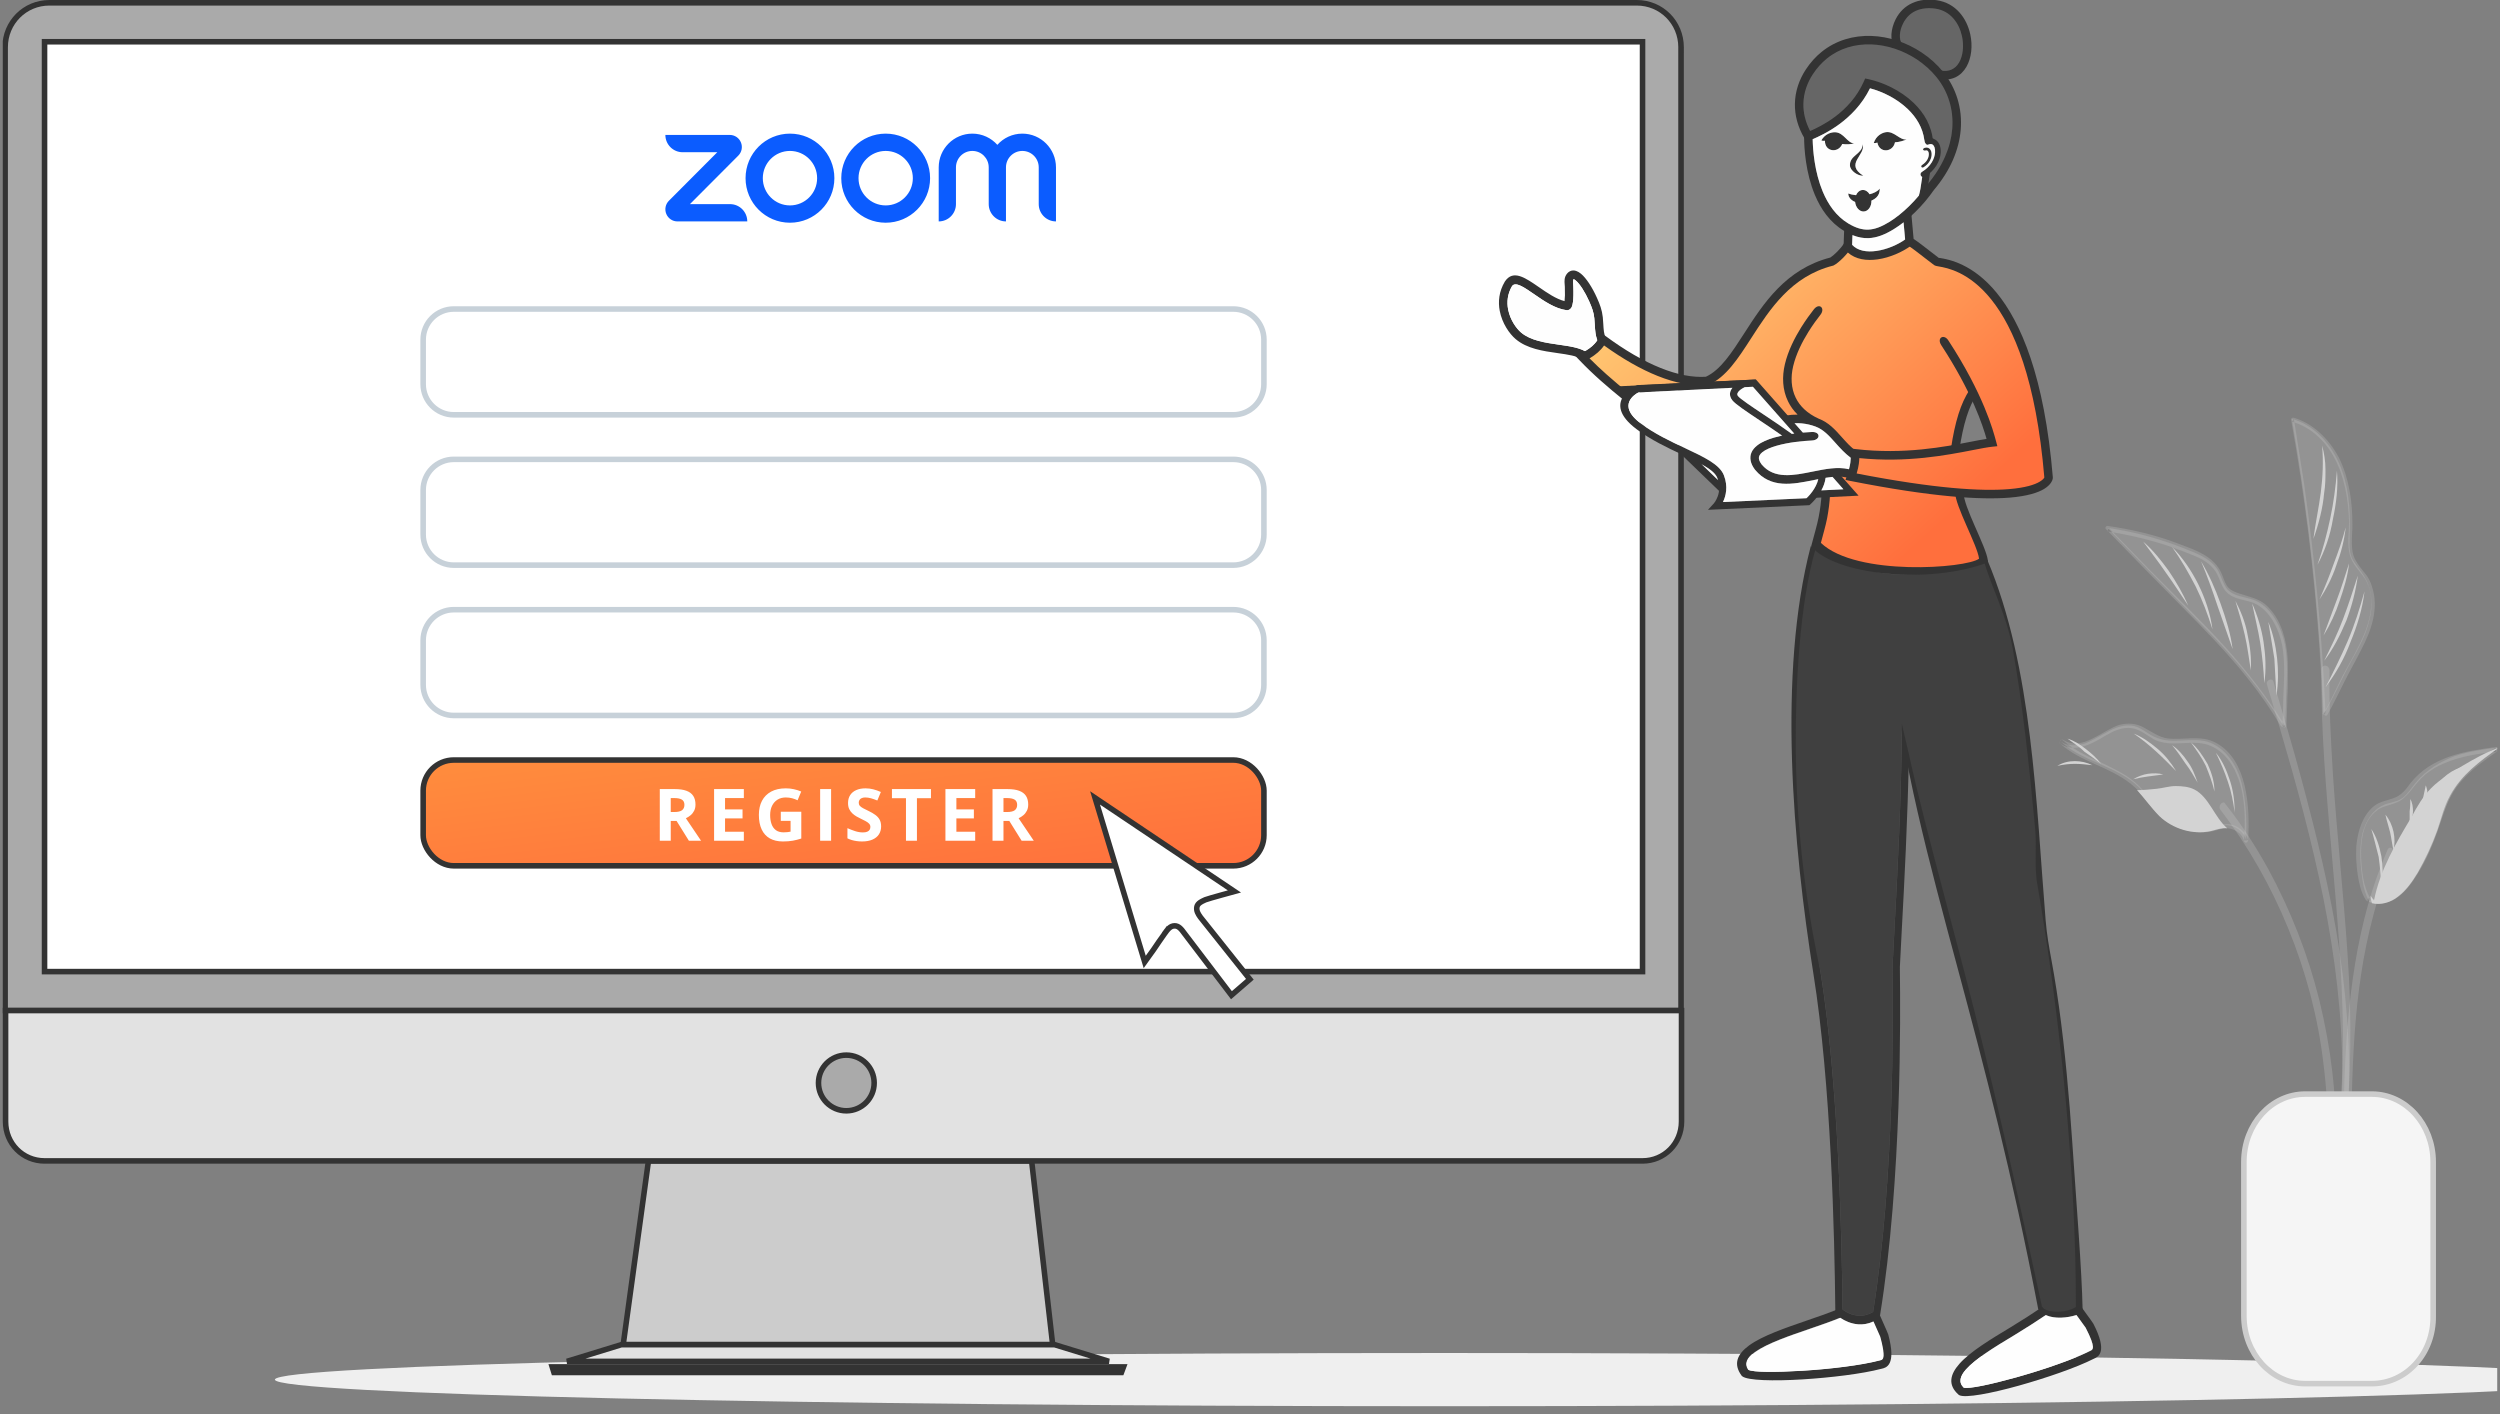 <svg width="449" height="254" viewBox="0 0 449 254" fill="none" xmlns="http://www.w3.org/2000/svg">
<rect x="0" y="0" width="449" height="254" fill="#808080" stroke="none"/>
<g clip-path="url(#clip0_5998_72193)">
<path d="M259.435 252.557C375.45 252.557 469.5 250.418 469.5 247.779C469.5 245.14 375.45 243 259.435 243C143.419 243 49.369 245.14 49.369 247.779C49.369 250.418 143.419 252.557 259.435 252.557Z" fill="#EFEFEF"/>
<path opacity="0.239" fill-rule="evenodd" clip-rule="evenodd" d="M425.641 162.093C424.553 160.379 424.314 158.299 424.069 156.224C423.83 154.025 423.83 151.7 424.309 149.621C424.913 147.416 426.121 145.461 428.057 144.606C429.025 144.117 430.232 144.117 431.2 143.507C432.288 142.897 433.012 141.547 433.98 140.447C435.791 138.248 438.331 136.778 440.871 135.798C443.411 134.943 446.19 134.574 448.97 134.208C445.586 136.533 442.079 139.103 440.147 142.892C439.179 144.847 438.575 147.051 437.852 149.131C436.884 151.82 435.796 154.39 434.349 156.714C433.381 158.304 432.293 159.894 430.846 160.993C429.394 162.093 427.462 162.708 425.891 162.093H425.641Z" fill="#D3D3D3"/>
<path opacity="0.239" fill-rule="evenodd" clip-rule="evenodd" d="M425.721 161.363C425.002 160.182 424.643 158.88 424.403 157.579C424.164 156.042 424.044 154.62 424.044 153.083C424.044 150.365 424.643 147.286 426.799 145.634C427.758 144.808 429.076 144.688 430.154 144.217C431.352 143.862 432.071 143.036 432.909 142.09C433.748 141.028 434.587 139.962 435.545 139.131C436.623 138.305 437.702 137.594 438.9 137.119C441.895 135.817 445.129 135.342 448.364 134.991C448.364 134.756 448.244 134.521 448.125 134.28C444.53 136.763 440.697 139.482 438.78 143.742C437.702 146.105 437.103 148.708 436.024 151.076C435.066 153.439 433.868 155.806 432.31 157.819C430.873 160.182 428.357 162.074 425.721 161.363C425.242 161.128 425.002 161.839 425.481 161.954C430.393 163.376 433.748 157.934 435.785 153.914C436.983 151.551 437.821 149.063 438.66 146.58C439.499 144.097 440.577 141.85 442.374 139.957C444.171 137.945 446.447 136.408 448.604 134.871C448.843 134.636 448.843 134.16 448.364 134.16C442.853 134.871 436.743 135.817 432.909 140.663C432.071 141.845 431.232 142.911 429.794 143.382C428.477 143.852 427.279 143.972 426.2 144.919C424.283 146.576 423.445 149.294 423.205 151.897C423.085 153.669 423.205 155.446 423.445 157.103C423.684 158.64 424.044 160.297 424.882 161.599C425.362 162.189 425.961 161.834 425.721 161.363Z" fill="#D3D3D3"/>
<path opacity="0.239" fill-rule="evenodd" clip-rule="evenodd" d="M417.304 127.965C416.58 110.228 414.644 92.612 411.625 75.245C415.372 76.225 418.392 79.404 420.088 83.198C421.78 86.992 422.144 91.392 422.019 95.551C422.019 97.141 421.78 98.73 422.383 100.2C422.987 101.425 423.955 102.4 424.679 103.624C426.006 105.829 426.251 108.883 425.522 111.453C424.918 114.022 423.586 116.467 422.259 118.792C420.567 121.851 419.24 125.03 417.424 128.09L417.304 127.965Z" fill="#D3D3D3"/>
<path opacity="0.239" fill-rule="evenodd" clip-rule="evenodd" d="M417.661 127.965C417.057 114.143 415.725 100.32 413.794 86.743C413.19 82.829 412.586 79.034 411.982 75.245C411.862 75.365 411.743 75.61 411.618 75.735C414.762 76.59 417.417 78.914 419.113 81.974C421.044 85.398 421.773 89.682 421.892 93.716C421.892 95.676 421.528 97.755 422.012 99.59C422.496 101.425 423.824 102.525 424.792 103.994C426.848 107.544 425.64 111.948 423.943 115.372C422.975 117.452 421.768 119.411 420.68 121.486C419.592 123.69 418.624 125.77 417.417 127.97C417.177 128.34 417.781 128.825 418.02 128.34C419.108 126.38 420.076 124.425 421.044 122.466C422.012 120.511 423.1 118.672 424.063 116.717C425.875 113.292 427.327 109.258 425.999 105.339C425.755 104.484 425.396 103.749 424.792 103.015C424.188 102.28 423.584 101.545 423.1 100.69C422.012 98.855 422.496 96.411 422.496 94.206C422.496 90.047 421.892 85.888 420.081 82.219C418.27 78.794 415.37 75.98 411.862 75C411.623 75 411.378 75.245 411.498 75.49C413.918 88.947 415.61 102.645 416.573 116.347C416.813 120.261 417.057 124.176 417.177 127.97C416.937 128.455 417.661 128.455 417.661 127.965Z" fill="#D3D3D3"/>
<path opacity="0.239" fill-rule="evenodd" clip-rule="evenodd" d="M410.051 130.29C406.184 123.931 401.588 118.422 396.393 113.163C392.89 109.614 389.502 106.069 385.999 102.52C383.459 99.951 381.044 97.381 378.504 94.811C383.703 95.546 388.778 97.011 393.733 99.091C395.545 99.826 397.481 100.805 398.449 102.64C398.933 103.62 399.292 104.844 399.901 105.699C401.109 107.169 403.165 107.169 404.856 107.779C407.396 108.759 409.207 111.573 410.056 114.508C410.904 117.442 410.779 120.501 410.659 123.561C410.54 125.765 410.54 127.965 410.42 130.29H410.051Z" fill="#D3D3D3"/>
<path opacity="0.239" fill-rule="evenodd" clip-rule="evenodd" d="M410.293 130.169C407.149 125.155 403.526 120.506 399.659 116.222C395.427 111.573 390.837 107.169 386.365 102.645C383.826 100.075 381.29 97.386 378.751 94.816C378.631 95.061 378.506 95.306 378.506 95.426C382.254 96.036 386.001 96.896 389.624 98.116C391.316 98.726 393.007 99.34 394.699 100.075C396.026 100.685 397.478 101.665 398.202 103.135C398.926 104.604 399.17 106.069 400.617 106.929C401.825 107.664 403.397 107.784 404.724 108.274C407.624 109.498 409.315 112.923 409.924 116.102C410.288 118.427 410.288 120.871 410.168 123.196C410.048 125.64 410.048 127.965 409.924 130.289C409.924 130.779 410.647 130.779 410.647 130.289C410.767 128.09 410.767 125.885 410.892 123.561C410.892 121.361 411.012 119.281 410.772 117.202C410.408 113.777 409.2 110.473 406.665 108.394C405.338 107.414 403.886 107.169 402.434 106.679C401.71 106.434 400.862 106.189 400.258 105.579C399.654 104.969 399.41 103.989 399.05 103.135C397.723 99.83 394.095 98.73 391.196 97.631C387.089 96.041 382.738 95.061 378.506 94.451C378.142 94.451 378.022 94.941 378.267 95.061C382.738 99.71 387.209 104.234 391.68 108.763C395.911 113.047 400.138 117.327 403.886 122.096C405.942 124.665 407.873 127.48 409.564 130.289C410.048 130.904 410.657 130.534 410.293 130.169Z" fill="#D3D3D3"/>
<path opacity="0.239" fill-rule="evenodd" clip-rule="evenodd" d="M370.166 133.229C371.493 134.084 373.185 133.964 374.637 133.474C376.089 132.864 377.417 132.004 378.869 131.269C380.196 130.534 381.892 130.045 383.34 130.414C384.792 130.779 385.88 132.004 387.327 132.494C390.226 133.719 393.49 132.369 396.513 133.229C399.537 134.209 401.713 137.268 402.556 140.567C403.405 143.872 403.524 147.296 403.405 150.841C403.04 149.496 401.713 148.516 400.505 148.271C399.417 148.026 398.33 148.516 397.362 148.761C394.098 149.496 390.59 148.396 388.055 145.946C386.603 144.602 385.515 142.767 384.068 141.297C380.076 137.508 374.273 136.898 370.166 133.229Z" fill="#D3D3D3"/>
<path opacity="0.239" fill-rule="evenodd" clip-rule="evenodd" d="M370.047 133.594C372.706 135.308 375.725 133.594 378.145 132.124C379.597 131.269 381.165 130.534 382.861 130.779C384.433 131.024 385.64 132.124 386.968 132.859C389.867 134.204 392.891 132.979 395.91 133.594C398.57 134.204 400.626 136.408 401.713 139.098C403.285 142.767 403.285 147.046 403.041 150.965C403.285 150.965 403.525 150.965 403.764 150.84C403.4 149.616 402.557 148.886 401.589 148.396C400.381 147.786 399.169 148.031 397.841 148.396C395.182 149.006 392.522 148.761 390.107 147.296C387.691 145.826 386.239 143.137 384.184 141.177C382.372 139.343 380.196 138.363 378.021 137.263C375.481 136.038 372.702 134.938 370.526 132.979C370.166 132.614 369.682 133.104 370.047 133.594C373.794 136.898 378.749 137.633 382.736 140.812C384.912 142.527 386.239 145.096 388.295 146.926C390.227 148.516 392.647 149.371 395.062 149.496C395.666 149.496 396.389 149.496 396.993 149.371C397.841 149.251 398.685 148.881 399.533 148.761C400.985 148.641 402.677 149.496 403.036 151.085C403.156 151.45 403.64 151.45 403.76 150.965C404.124 144.971 403.64 136.528 398.081 133.474C395.301 131.884 392.158 132.984 389.259 132.619C387.687 132.374 386.359 131.394 385.027 130.659C383.7 129.924 382.248 129.804 380.676 130.169C377.532 131.149 373.909 135.063 370.521 132.859C370.047 132.739 369.682 133.349 370.047 133.594Z" fill="#D3D3D3"/>
<path opacity="0.239" fill-rule="evenodd" clip-rule="evenodd" d="M398.81 145.461C403.765 151.945 407.877 159.164 411.016 166.867C414.159 174.576 416.335 182.769 417.298 191.088C417.902 195.857 418.146 200.631 418.146 205.4C418.146 206.38 419.474 206.38 419.474 205.4C419.713 196.837 418.626 188.153 416.574 179.71C414.519 171.391 411.375 163.438 407.388 156.099C405.092 151.94 402.553 148.026 399.653 144.357C399.294 143.627 398.206 144.727 398.81 145.461Z" fill="#D3D3D3"/>
<path opacity="0.239" fill-rule="evenodd" clip-rule="evenodd" d="M407.146 122.951C410.165 133.104 413.189 143.257 415.604 153.655C418.02 163.928 419.836 174.451 420.44 184.969C420.804 190.963 420.804 196.957 420.2 202.826C420.08 203.805 421.527 203.805 421.527 202.826C422.376 192.183 421.767 181.54 420.2 171.022C418.628 160.504 416.088 150.106 413.309 139.828C411.737 133.954 410.045 128.33 408.354 122.581C408.234 121.606 406.906 122.096 407.146 122.951Z" fill="#D3D3D3"/>
<path opacity="0.239" fill-rule="evenodd" clip-rule="evenodd" d="M416.936 120.261C416.816 131.149 417.784 142.037 418.747 152.92C419.715 163.808 420.683 174.691 420.803 185.579C420.803 191.693 420.564 197.811 419.715 203.925C419.715 204.29 419.835 204.78 420.199 204.905C420.564 205.025 421.043 204.785 421.043 204.415C422.37 193.527 422.37 182.64 421.647 171.756C420.923 160.749 419.711 149.981 418.987 138.973C418.623 132.859 418.263 126.62 418.383 120.381C418.268 119.281 416.936 119.281 416.936 120.261Z" fill="#D3D3D3"/>
<path opacity="0.239" fill-rule="evenodd" clip-rule="evenodd" d="M422.256 207.354C422.376 192.922 422.495 178.365 426.243 164.418C427.211 160.624 428.419 156.954 429.99 153.41C430.355 152.555 429.142 151.695 428.783 152.675C423.104 165.642 421.532 180.32 421.048 194.507C420.928 198.791 420.809 203.07 420.809 207.35C420.924 208.334 422.256 208.334 422.256 207.354Z" fill="#D3D3D3"/>
<path fill-rule="evenodd" clip-rule="evenodd" d="M428.541 159.039C428.905 157.939 429.629 157.079 430.352 156.224C431.196 155.49 432.044 154.88 433.012 154.51C432.164 155.245 431.44 155.979 430.717 156.714C429.993 157.449 429.389 158.304 428.541 159.039Z" fill="#D3D3D3"/>
<path fill-rule="evenodd" clip-rule="evenodd" d="M430.355 153.775C430.839 152.305 431.683 151.085 432.771 150.106C433.739 149.126 434.946 148.271 436.274 147.906C435.186 148.761 434.098 149.621 433.13 150.596C432.167 151.575 431.199 152.675 430.355 153.775Z" fill="#D3D3D3"/>
<path fill-rule="evenodd" clip-rule="evenodd" d="M433.494 147.661C433.858 146.681 434.582 145.826 435.306 145.216C436.029 144.606 436.877 144.117 437.845 143.872C437.122 144.482 436.393 145.096 435.67 145.706C434.946 146.316 434.342 147.051 433.494 147.661Z" fill="#D3D3D3"/>
<path fill-rule="evenodd" clip-rule="evenodd" d="M425.881 148.886C426.849 150.355 427.328 151.945 427.692 153.78C427.932 155.494 428.056 157.329 427.692 159.039C427.572 157.324 427.453 155.614 427.208 153.9C426.729 152.065 426.365 150.475 425.881 148.886Z" fill="#D3D3D3"/>
<path fill-rule="evenodd" clip-rule="evenodd" d="M428.42 146.316C429.144 147.171 429.628 148.276 429.872 149.376C430.112 150.475 430.112 151.7 429.872 152.8C429.632 151.7 429.508 150.6 429.268 149.496C429.024 148.516 428.66 147.416 428.42 146.316Z" fill="#D3D3D3"/>
<path fill-rule="evenodd" clip-rule="evenodd" d="M432.891 143.502C433.255 144.112 433.375 144.971 433.375 145.701C433.375 146.436 433.131 147.291 432.771 147.906C432.771 147.051 432.771 146.436 432.771 145.701C432.891 144.971 432.891 144.237 432.891 143.502Z" fill="#D3D3D3"/>
<path fill-rule="evenodd" clip-rule="evenodd" d="M417.662 123.441C419.114 120.626 420.442 117.937 421.649 115.122C422.857 112.308 423.825 109.253 424.668 106.194C424.304 109.373 423.341 112.433 422.128 115.367C421.05 118.302 419.478 120.996 417.662 123.441Z" fill="#D3D3D3"/>
<path fill-rule="evenodd" clip-rule="evenodd" d="M417.422 118.671C418.629 116.227 419.837 113.777 420.805 111.208C421.773 108.638 422.617 106.069 423.465 103.379C423.101 106.194 422.377 108.883 421.409 111.453C420.321 114.022 419.113 116.467 417.422 118.671Z" fill="#D3D3D3"/>
<path fill-rule="evenodd" clip-rule="evenodd" d="M417.303 114.143C418.151 111.938 418.875 109.858 419.718 107.659C420.566 105.454 421.17 103.375 421.894 101.175C421.654 103.5 420.926 105.824 420.202 107.904C419.478 110.108 418.51 112.188 417.303 114.143Z" fill="#D3D3D3"/>
<path fill-rule="evenodd" clip-rule="evenodd" d="M416.574 107.664C417.542 105.459 418.386 103.38 419.114 101.305C419.958 99.105 420.686 97.025 421.29 94.701C421.045 97.025 420.442 99.35 419.598 101.55C418.874 103.745 417.787 105.824 416.574 107.664Z" fill="#D3D3D3"/>
<path fill-rule="evenodd" clip-rule="evenodd" d="M416.215 101.425C417.183 98.735 417.906 95.921 418.51 93.106C419.114 90.292 419.478 87.478 419.718 84.543C419.958 87.478 419.598 90.412 418.994 93.226C418.51 96.161 417.542 98.975 416.215 101.425Z" fill="#D3D3D3"/>
<path fill-rule="evenodd" clip-rule="evenodd" d="M415.484 96.776C415.849 93.961 416.452 91.272 416.812 88.457C417.176 85.643 417.296 82.828 417.051 80.019C417.416 81.364 417.655 82.833 417.655 84.298C417.655 85.768 417.655 87.112 417.411 88.577C417.176 91.272 416.452 94.081 415.484 96.776Z" fill="#D3D3D3"/>
<path fill-rule="evenodd" clip-rule="evenodd" d="M384.912 97.266C386.724 98.855 388.176 100.69 389.503 102.525C390.83 104.484 392.043 106.564 393.006 108.763C391.679 106.804 390.346 104.724 389.019 102.89C387.692 100.935 386.24 99.1 384.912 97.266Z" fill="#D3D3D3"/>
<path fill-rule="evenodd" clip-rule="evenodd" d="M390.107 98.24C392.039 100.2 393.61 102.52 394.823 104.969C396.031 107.414 396.999 110.228 397.363 113.043C396.515 110.353 395.551 107.784 394.344 105.334C393.007 102.769 391.679 100.445 390.107 98.24Z" fill="#D3D3D3"/>
<path fill-rule="evenodd" clip-rule="evenodd" d="M395.305 100.81C396.757 103.255 397.845 105.704 398.808 108.394C399.776 111.083 400.619 113.778 400.983 116.587C400.015 113.898 399.172 111.328 398.204 108.634C397.356 106.069 396.393 103.38 395.305 100.81Z" fill="#D3D3D3"/>
<path fill-rule="evenodd" clip-rule="evenodd" d="M401.469 107.904C402.437 109.738 403.28 111.818 403.644 113.898C404.128 116.102 404.368 118.182 404.248 120.381C403.884 118.182 403.644 116.102 403.16 114.023C402.676 111.943 402.073 109.863 401.469 107.904Z" fill="#D3D3D3"/>
<path fill-rule="evenodd" clip-rule="evenodd" d="M404.488 108.394C405.456 110.598 406.18 112.918 406.544 115.367C406.908 117.817 407.028 120.261 406.664 122.706C406.544 120.261 406.3 117.812 405.94 115.487C405.576 113.168 404.972 110.843 404.488 108.394Z" fill="#D3D3D3"/>
<path fill-rule="evenodd" clip-rule="evenodd" d="M407.391 111.698C408.239 113.778 408.718 115.977 408.962 118.182C409.202 120.381 409.202 122.706 408.843 124.91C408.723 122.711 408.598 120.506 408.478 118.307C408.114 115.977 407.75 113.898 407.391 111.698Z" fill="#D3D3D3"/>
<path fill-rule="evenodd" clip-rule="evenodd" d="M383.219 131.759C384.791 132.369 386.118 133.349 387.45 134.449C388.778 135.548 389.866 136.898 390.834 138.488C389.626 137.263 388.418 136.043 387.206 134.938C385.998 133.839 384.666 132.739 383.219 131.759Z" fill="#D3D3D3"/>
<path fill-rule="evenodd" clip-rule="evenodd" d="M390.107 133.839C391.195 134.573 392.163 135.673 392.887 136.773C393.735 137.873 394.214 139.218 394.698 140.567C393.975 139.343 393.371 138.243 392.523 137.143C391.679 135.918 390.956 134.818 390.107 133.839Z" fill="#D3D3D3"/>
<path fill-rule="evenodd" clip-rule="evenodd" d="M393.49 133.349C394.698 134.329 395.666 135.793 396.509 137.263C397.233 138.853 397.717 140.443 397.717 142.157C397.353 140.567 396.749 138.978 396.145 137.508C395.426 136.038 394.458 134.694 393.49 133.349Z" fill="#D3D3D3"/>
<path fill-rule="evenodd" clip-rule="evenodd" d="M397.961 135.183C399.169 136.653 399.897 138.363 400.501 140.197C401.105 142.032 401.349 143.992 401.349 145.946C401.109 144.112 400.745 142.157 400.141 140.442C399.533 138.608 398.809 136.898 397.961 135.183Z" fill="#D3D3D3"/>
<path fill-rule="evenodd" clip-rule="evenodd" d="M383.096 139.952C383.944 139.463 384.907 139.098 385.755 138.973C386.723 138.848 387.691 138.848 388.535 139.093C387.567 139.213 386.723 139.338 385.755 139.458C384.912 139.587 384.064 139.712 383.096 139.952Z" fill="#D3D3D3"/>
<path fill-rule="evenodd" clip-rule="evenodd" d="M397.116 149.251C398.084 149.006 399.052 148.641 400.015 148.761C397.72 146.806 396.752 143.132 394.092 141.787C393.124 141.297 391.916 141.177 390.709 141.177C389.621 141.177 388.533 141.542 387.325 141.667C386.118 141.787 384.91 141.912 383.822 141.912C385.15 143.382 386.362 145.091 387.809 146.561C390.225 148.886 393.852 149.986 397.116 149.251Z" fill="#D3D3D3"/>
<path fill-rule="evenodd" clip-rule="evenodd" d="M448.725 134.329C446.549 135.063 444.374 136.288 442.318 137.508C440.387 138.733 438.331 139.833 436.639 141.547C435.187 143.017 434.099 144.851 433.136 146.686C430.357 151.335 427.457 156.229 426.369 161.733L425.766 160.878C425.766 161.368 425.885 161.858 426.005 162.223C427.577 162.588 429.389 162.098 430.721 160.998C432.173 159.899 433.261 158.309 434.224 156.719C435.551 154.395 436.764 151.825 437.727 149.136C438.451 147.056 438.934 144.856 440.022 142.897C442.078 139.098 445.461 136.653 448.725 134.329Z" fill="#D3D3D3"/>
<path d="M436.998 236.305H436.998L436.998 236.314C437.115 243.096 432.164 248.5 425.995 248.5H414.003C407.964 248.5 403 243.099 403 236.305V208.695C403 201.896 407.959 196.5 414.003 196.5H425.995C432.034 196.5 436.998 201.901 436.998 208.695V236.305Z" fill="#F5F5F5" stroke="#CCCCCC"/>
<path fill-rule="evenodd" clip-rule="evenodd" d="M371.312 132.657C372.52 133.022 373.488 133.637 374.576 134.492C375.664 135.347 376.512 136.082 377.355 137.181C376.387 136.447 375.419 135.712 374.332 134.982C373.368 134.007 372.281 133.392 371.312 132.657Z" fill="#D3D3D3"/>
<path fill-rule="evenodd" clip-rule="evenodd" d="M369.5 137.551C370.468 136.941 371.556 136.696 372.644 136.696C373.732 136.696 374.819 136.941 375.787 137.431C374.7 137.306 373.612 137.186 372.644 137.186C371.676 137.186 370.588 137.306 369.5 137.551Z" fill="#D3D3D3"/>
<path fill-rule="evenodd" clip-rule="evenodd" d="M437.121 141.912C437.725 140.812 438.573 139.832 439.536 139.098C440.504 138.363 441.592 137.873 442.68 137.628C441.712 138.238 440.749 138.973 439.781 139.708C438.813 140.322 437.964 141.177 437.121 141.912Z" fill="#D3D3D3"/>
<path fill-rule="evenodd" clip-rule="evenodd" d="M435.671 141.057C435.911 141.667 436.035 142.282 435.911 142.892C435.791 143.502 435.547 144.116 435.062 144.482C435.062 143.872 435.182 143.257 435.302 142.767C435.431 142.157 435.551 141.667 435.671 141.057Z" fill="#D3D3D3"/>
<path d="M301.915 8.996H301.92V8.496C301.92 4.044 298.401 0.5 293.964 0.5H8.875C4.444 0.5 0.92 4.044 0.92 8.496V181V181.5H1.42H301.415H301.915V181V8.996Z" fill="#AAAAAA" stroke="#333333"/>
<path d="M8 174.5V7.5H295V174.5H8Z" fill="white" stroke="#333333"/>
<path d="M188.5 241.5H189.061L188.997 240.943L185.331 208.943L185.28 208.5H184.834H116.9H116.464L116.405 208.932L112.005 240.932L111.927 241.5H112.5H188.5Z" fill="#CCCCCC" stroke="#333333"/>
<path d="M1 201.442V181.5H302V201.442C302 205.382 298.896 208.5 294.995 208.5H8.005C4.099 208.5 1 205.383 1 201.442Z" fill="#E2E2E2" stroke="#333333"/>
<path d="M101.833 244.5L111.606 241.5H189.394L199.167 244.5H101.833Z" fill="#E2E2E2" stroke="#333333"/>
<path d="M201.781 245.5L201.409 246.5H99.486L99.177 245.5H201.781Z" fill="#AAAAAA" stroke="#333333"/>
<path d="M157 194.497C157 197.26 154.759 199.5 152 199.5C149.241 199.5 147 197.26 147 194.497C147 191.74 149.24 189.5 152 189.5C154.76 189.5 157 191.735 157 194.497Z" fill="#AAAAAA" stroke="#333333"/>
<path d="M227 69C227 72.038 224.538 74.5 221.5 74.5H81.5C78.462 74.5 76 72.038 76 69V61C76 57.962 78.462 55.5 81.5 55.5H221.5C224.538 55.5 227 57.962 227 61L227 69Z" fill="white" stroke="#C7D1D9"/>
<path d="M227 96C227 99.038 224.538 101.5 221.5 101.5H81.5C78.462 101.5 76 99.038 76 96V88C76 84.962 78.462 82.5 81.5 82.5H221.5C224.538 82.5 227 84.962 227 88L227 96Z" fill="white" stroke="#C7D1D9"/>
<path d="M227 123C227 126.038 224.538 128.5 221.5 128.5H81.5C78.462 128.5 76 126.038 76 123V115C76 111.962 78.462 109.5 81.5 109.5H221.5C224.538 109.5 227 111.962 227 115L227 123Z" fill="white" stroke="#C7D1D9"/>
<rect x="76" y="136.5" width="151" height="19" rx="5.5" fill="url(#paint0_linear_5998_72193)"/>
<rect x="76" y="136.5" width="151" height="19" rx="5.5" stroke="#333333"/>
<path d="M121.202 141.72C122.044 141.72 122.738 141.821 123.284 142.024C123.834 142.228 124.242 142.534 124.509 142.945C124.776 143.355 124.909 143.874 124.909 144.5C124.909 144.923 124.829 145.293 124.668 145.611C124.507 145.928 124.295 146.197 124.033 146.417C123.771 146.637 123.487 146.817 123.182 146.957L125.912 151H123.728L121.513 147.439H120.466V151H118.498V141.72H121.202ZM121.062 143.332H120.466V145.839H121.1C121.752 145.839 122.217 145.731 122.497 145.516C122.78 145.296 122.922 144.974 122.922 144.551C122.922 144.111 122.77 143.798 122.465 143.611C122.165 143.425 121.697 143.332 121.062 143.332ZM133.595 151H128.25V141.72H133.595V143.332H130.218V145.37H133.36V146.982H130.218V149.375H133.595V151ZM140.23 145.789H143.912V150.6C143.425 150.761 142.919 150.89 142.394 150.987C141.87 151.08 141.275 151.127 140.611 151.127C139.688 151.127 138.905 150.945 138.262 150.581C137.619 150.217 137.13 149.68 136.796 148.969C136.461 148.258 136.294 147.384 136.294 146.347C136.294 145.374 136.481 144.532 136.853 143.821C137.23 143.11 137.778 142.56 138.497 142.17C139.221 141.781 140.103 141.586 141.144 141.586C141.635 141.586 142.119 141.639 142.598 141.745C143.076 141.851 143.509 141.988 143.899 142.158L143.245 143.732C142.961 143.588 142.638 143.467 142.274 143.37C141.91 143.273 141.529 143.224 141.131 143.224C140.56 143.224 140.063 143.355 139.64 143.618C139.221 143.88 138.895 144.248 138.662 144.722C138.433 145.192 138.319 145.746 138.319 146.385C138.319 146.99 138.402 147.528 138.567 147.998C138.732 148.463 138.992 148.829 139.348 149.096C139.703 149.358 140.166 149.489 140.738 149.489C141.017 149.489 141.252 149.477 141.442 149.451C141.637 149.422 141.819 149.392 141.988 149.362V147.426H140.23V145.789ZM147.297 151V141.72H149.265V151H147.297ZM158.249 148.423C158.249 148.973 158.115 149.451 157.849 149.857C157.582 150.264 157.193 150.577 156.681 150.797C156.173 151.017 155.555 151.127 154.827 151.127C154.506 151.127 154.19 151.106 153.881 151.063C153.577 151.021 153.283 150.96 152.999 150.879C152.72 150.795 152.453 150.691 152.199 150.568V148.74C152.639 148.935 153.096 149.111 153.57 149.267C154.044 149.424 154.514 149.502 154.98 149.502C155.301 149.502 155.559 149.46 155.754 149.375C155.953 149.29 156.097 149.174 156.186 149.026C156.274 148.878 156.319 148.708 156.319 148.518C156.319 148.285 156.241 148.086 156.084 147.921C155.927 147.756 155.712 147.602 155.437 147.458C155.166 147.314 154.859 147.16 154.516 146.995C154.3 146.893 154.065 146.77 153.812 146.626C153.558 146.478 153.316 146.299 153.088 146.087C152.859 145.875 152.671 145.619 152.523 145.319C152.379 145.014 152.307 144.65 152.307 144.227C152.307 143.673 152.434 143.199 152.688 142.805C152.942 142.412 153.304 142.111 153.773 141.904C154.247 141.692 154.806 141.586 155.449 141.586C155.932 141.586 156.391 141.644 156.827 141.758C157.267 141.868 157.726 142.029 158.204 142.24L157.569 143.77C157.142 143.597 156.759 143.463 156.42 143.37C156.082 143.273 155.737 143.224 155.386 143.224C155.14 143.224 154.931 143.264 154.757 143.345C154.584 143.421 154.453 143.531 154.364 143.675C154.275 143.814 154.231 143.977 154.231 144.164C154.231 144.384 154.294 144.57 154.421 144.722C154.552 144.87 154.747 145.014 155.005 145.154C155.267 145.293 155.593 145.456 155.982 145.643C156.456 145.867 156.861 146.102 157.195 146.347C157.533 146.588 157.794 146.874 157.976 147.204C158.158 147.53 158.249 147.936 158.249 148.423ZM164.681 151H162.713V143.357H160.193V141.72H167.201V143.357H164.681V151ZM175.144 151H169.799V141.72H175.144V143.332H171.767V145.37H174.909V146.982H171.767V149.375H175.144V151ZM180.96 141.72C181.802 141.72 182.496 141.821 183.042 142.024C183.592 142.228 184.001 142.534 184.267 142.945C184.534 143.355 184.667 143.874 184.667 144.5C184.667 144.923 184.587 145.293 184.426 145.611C184.265 145.928 184.054 146.197 183.791 146.417C183.529 146.637 183.245 146.817 182.941 146.957L185.67 151H183.487L181.271 147.439H180.224V151H178.256V141.72H180.96ZM180.821 143.332H180.224V145.839H180.859C181.51 145.839 181.976 145.731 182.255 145.516C182.539 145.296 182.68 144.974 182.68 144.551C182.68 144.111 182.528 143.798 182.223 143.611C181.923 143.425 181.455 143.332 180.821 143.332Z" fill="white"/>
<path fill-rule="evenodd" clip-rule="evenodd" d="M356.394 100.78C356.82 102.428 357.53 104.243 358.306 106.217C359.499 109.257 360.841 112.682 361.531 116.481C362.36 121.058 363.084 126.125 363.745 131.556C364.406 136.984 365.001 142.776 365.566 148.818C365.7 150.23 365.681 151.656 365.667 153.102C365.648 154.763 365.633 156.44 365.839 158.111C368.039 170.838 369.841 184.387 371.072 197.767C372.246 210.533 372.898 223.145 372.879 234.734V234.763L372.855 234.777C372.462 235.037 371.978 235.239 371.451 235.387C370.909 235.536 370.32 235.623 369.731 235.642C369.136 235.661 368.552 235.608 368.025 235.479C367.531 235.359 367.09 235.171 366.745 234.907L366.731 234.898L366.726 234.878C366.539 234.033 366.247 232.679 365.863 230.887C364.191 223.102 360.736 207.037 356.38 188.959C354.343 180.497 352.009 171.693 349.781 163.269C347.064 153.01 344.5 143.314 342.779 135.451L341.629 130.476C341.538 143.779 340.791 157.688 340.302 166.742L340.287 166.991C340.144 169.647 340.024 171.871 339.952 173.576C339.947 173.691 339.952 174.123 339.962 174.839V174.892C340.033 181.419 340.364 211.326 336.458 235.628L336.454 235.652L336.434 235.666C335.994 235.94 335.553 236.122 335.121 236.228C334.642 236.348 334.173 236.377 333.727 236.343C333.205 236.305 332.711 236.175 332.265 236.002C331.729 235.791 331.264 235.512 330.9 235.239L330.88 235.224V235.2C330.842 231.689 330.775 227.405 330.646 222.66C330.516 217.915 330.329 212.699 330.046 207.32C329.759 201.816 329.38 196.134 328.868 190.582C328.36 185.03 327.722 179.613 326.927 174.642C326.917 174.57 326.869 174.363 326.797 174.027C326.069 170.665 322.59 154.557 322.465 134.515C322.427 128.339 322.638 120.832 323.361 113.666C323.927 108.061 324.804 102.663 326.117 98.269L326.136 98.206L326.194 98.24C328.34 99.436 330.631 100.588 332.965 101.467C335.299 102.346 337.676 102.956 339.985 103.076C342.712 103.215 345.425 103.057 348.032 102.682C350.969 102.264 353.777 101.578 356.322 100.752L356.375 100.732L356.394 100.78ZM358.205 106.255C357.439 104.296 356.729 102.5 356.303 100.862C353.768 101.683 350.974 102.365 348.046 102.783C345.434 103.153 342.717 103.316 339.981 103.177C337.656 103.057 335.27 102.447 332.927 101.563C330.607 100.689 328.331 99.546 326.198 98.36C324.895 102.735 324.023 108.1 323.462 113.676C322.738 120.837 322.528 128.339 322.566 134.515C322.69 154.542 326.17 170.641 326.893 174.003C326.965 174.339 327.008 174.546 327.023 174.623C327.818 179.599 328.455 185.016 328.963 190.573C329.471 196.13 329.855 201.811 330.142 207.315C330.42 212.694 330.612 217.91 330.741 222.66C330.871 227.396 330.938 231.67 330.976 235.176C331.331 235.44 331.776 235.709 332.294 235.911C332.73 236.079 333.214 236.204 333.727 236.242C334.163 236.276 334.623 236.247 335.088 236.127C335.505 236.021 335.927 235.848 336.353 235.589C340.254 211.297 339.923 181.414 339.851 174.892V174.839C339.842 174.119 339.837 173.686 339.842 173.571C339.914 171.861 340.033 169.638 340.177 166.986L340.192 166.737C340.685 157.578 341.447 143.467 341.524 130.034L341.529 129.592L342.88 135.427C344.596 143.285 347.164 152.986 349.877 163.245C352.105 171.664 354.434 180.458 356.475 188.935C360.836 207.022 364.287 223.083 365.959 230.868C366.342 232.655 366.635 234.009 366.817 234.84C367.148 235.085 367.569 235.267 368.044 235.383C368.561 235.507 369.136 235.56 369.721 235.546C370.301 235.527 370.885 235.445 371.417 235.296C371.925 235.157 372.39 234.96 372.769 234.715C372.788 223.136 372.136 210.538 370.962 197.787C369.735 184.411 367.933 170.862 365.729 158.135V158.13C365.523 156.449 365.537 154.768 365.557 153.106C365.571 151.666 365.585 150.239 365.456 148.837C364.89 142.805 364.296 137.012 363.635 131.576C362.974 126.149 362.25 121.082 361.421 116.509C360.74 112.706 359.399 109.291 358.205 106.255Z" fill="#404040"/>
<path fill-rule="evenodd" clip-rule="evenodd" d="M341.582 129.871C341.51 143.357 340.743 157.549 340.25 166.741C340.101 169.498 339.977 171.808 339.9 173.561C339.895 173.681 339.9 174.133 339.909 174.882C339.981 181.404 340.312 211.311 336.406 235.613C335.486 236.18 334.566 236.348 333.728 236.285C332.582 236.199 331.585 235.69 330.929 235.19C330.852 228.164 330.656 218.069 330.1 207.306C329.525 196.302 328.571 184.569 326.98 174.623C323.357 151.896 321.095 119.881 326.51 98.341L325.212 98.1C319.241 120.986 322.044 152.007 325.691 174.906C327.272 184.781 328.221 196.447 328.792 207.397C329.362 218.381 329.554 228.611 329.625 235.613L329.63 236.002L329.889 236.233C330.67 236.924 332.045 237.721 333.651 237.846C334.806 237.933 336.076 237.678 337.336 236.795L337.59 236.617L337.648 236.271C341.635 211.772 341.299 181.457 341.227 174.873C341.218 174.176 341.213 173.749 341.218 173.648C341.29 171.986 341.414 169.647 341.568 166.847C341.999 158.846 342.636 147.06 342.842 135.221L341.582 129.871Z" fill="#333333"/>
<path fill-rule="evenodd" clip-rule="evenodd" d="M329.941 235.19C328.374 235.839 326.458 236.497 324.502 237.169C320.573 238.519 316.48 239.926 314.127 241.65C312.038 243.182 311.233 244.935 312.776 247.044L312.838 247.125L312.92 247.188C313.854 247.937 318.493 248.062 323.721 247.74C328.787 247.428 334.489 246.736 337.868 245.843L337.949 245.824C338.73 245.646 340.638 245.243 339.128 239.671C339.071 239.465 338.663 238.567 338.285 237.712C337.973 237.02 337.676 236.358 337.643 236.257L336.162 236.747C336.214 236.91 336.531 237.616 336.866 238.355C337.226 239.153 337.604 239.998 337.628 240.08C338.716 244.085 338.074 244.2 337.609 244.306L337.494 244.33C334.216 245.199 328.619 245.877 323.635 246.179C318.891 246.472 314.789 246.467 313.969 246.011C313.207 244.868 313.768 243.845 315.057 242.894C317.209 241.314 321.191 239.945 325.015 238.634C326.961 237.966 328.868 237.308 330.536 236.622L329.941 235.19Z" fill="#333333"/>
<path fill-rule="evenodd" clip-rule="evenodd" d="M334.014 114.963C334.852 115.856 335.801 116.648 336.851 117.23C337.939 117.83 339.137 118.214 340.45 118.262L340.982 118.281L341.044 118.906C342.75 136.229 347.365 153.394 352.813 173.652C357.467 190.957 362.728 210.518 367.31 234.364C368.124 234.801 369.006 234.907 369.869 234.835C370.693 234.763 371.498 234.523 372.212 234.234C372.064 227.165 371.719 216.479 370.947 205.12C370.401 197.056 369.644 188.685 368.589 181.082C368.446 180.03 368.297 179.032 368.153 178.081C368.005 177.12 367.851 176.169 367.693 175.242C367.569 174.517 367.401 173.595 367.238 172.701C366.807 170.329 366.409 168.158 366.184 165.454C364.406 143.914 363.922 122.364 355.765 101.015L356.93 100.578C365.067 119.756 365.68 144.456 367.401 165.32C367.617 167.904 368.005 170.05 368.436 172.399C368.57 173.139 368.709 173.902 368.891 174.959C369.049 175.9 369.208 176.856 369.356 177.826C369.514 178.854 369.663 179.862 369.797 180.847C370.861 188.512 371.623 196.922 372.169 205.005C372.955 216.618 373.894 228.087 374.038 235.195L374.048 235.709L373.64 235.891C371.68 236.77 367.545 237.318 366.059 235.113L365.997 234.787C361.411 210.831 356.317 191.447 351.649 174.094C346.239 153.985 341.653 136.916 339.889 119.679C338.605 119.554 337.421 119.146 336.338 118.546C335.145 117.883 334.076 116.989 333.142 115.981C332.303 115.078 333.185 114.079 334.014 114.963Z" fill="#333333"/>
<path fill-rule="evenodd" clip-rule="evenodd" d="M356.341 100.795C357.419 104.978 360.343 110.222 361.478 116.495C363.136 125.649 364.382 136.753 365.513 148.827C365.796 151.858 365.398 154.989 365.786 158.12C370.09 182.989 372.864 211.004 372.826 234.734C372.035 235.253 370.881 235.551 369.726 235.589C368.585 235.623 367.478 235.397 366.774 234.864C365.782 230.397 361.79 211.201 356.427 188.94C351.899 170.151 345.956 149.744 342.832 135.432L341.581 130.029C341.504 143.472 340.743 157.587 340.249 166.746C340.1 169.503 339.976 171.813 339.899 173.566C339.894 173.686 339.899 174.138 339.909 174.887C339.981 181.409 340.311 211.316 336.406 235.618C335.485 236.184 334.565 236.353 333.727 236.29C332.581 236.204 331.585 235.695 330.928 235.195C330.851 228.169 330.655 218.073 330.099 207.31C329.524 196.307 328.57 184.574 326.979 174.627C326.85 173.821 322.657 156.54 322.518 134.51C322.451 123.502 323.174 108.282 326.169 98.283C330.463 100.679 335.346 102.889 339.985 103.124C345.798 103.417 351.534 102.355 356.341 100.795Z" fill="#404040"/>
<path fill-rule="evenodd" clip-rule="evenodd" d="M321.075 65.49C321.645 63.093 322.585 61.201 323.759 59.313C324.593 57.978 325.378 56.71 325.992 55.937C326.984 54.683 327.386 55.005 326.462 56.177C325.882 56.912 325.244 57.93 324.449 59.207C323.347 60.975 322.105 63.295 321.578 65.504C321.113 67.454 320.893 69.706 321.736 71.435C322.47 72.939 324.286 74.821 326.356 75.758C328.144 76.435 329.059 77.722 330.267 79.081C330.894 79.787 331.752 80.268 332.514 80.921L332.945 80.974C339.674 81.776 346.531 81.166 351.065 80.388C351.376 78.366 352.066 76.421 352.598 74.744C353.077 73.222 353.691 71.57 354.376 70.494C353.188 68.069 351.529 65.24 349.454 62.056C348.597 60.739 349.124 60.932 349.924 62.161C356.254 71.858 357.088 77.074 357.548 78.808L357.817 79.811L356.925 79.903C356.072 79.989 354.87 80.224 353.413 80.508C348.783 81.411 341.758 82.121 333.228 81.252C333.218 81.584 333.195 81.92 333.142 82.29C333.07 82.789 332.955 85.109 332.754 85.776C346.9 88.528 356.015 88.869 360.903 88.471C363.893 88.226 366.328 87.414 367.219 86.881C367.823 86.516 368 86.247 368.048 86.122C365.106 51.023 351.343 47.662 348.467 47.157C348.103 47.095 347.859 47.052 347.667 46.941L347.6 46.898C347.202 46.61 346.651 46.178 346.042 45.707C345.065 44.948 343.67 43.839 342.966 43.368C341.447 44.429 339.233 45.534 337.148 45.837C335.145 46.125 332.835 45.822 331.441 44.583C331.177 44.91 330.885 45.231 330.597 45.524C329.965 46.163 328.306 46.989 327.909 47.191L327.832 47.229L327.755 47.249C320.241 49.155 317.213 55.159 313.896 60.307C311.812 63.544 309.023 67.588 306.492 69.197C308.879 69.087 312.478 68.962 315.023 68.842L320.912 75.393C321.521 75.306 323.514 75.201 324.099 75.205C323.366 74.485 321.957 72.823 321.545 71.978C320.529 69.903 320.534 67.766 321.075 65.49ZM332.567 88.379L329.874 84.955C330.152 84.979 330.42 85.017 330.679 85.075L331.493 85.008L332.433 85.872C339.587 87.289 347.231 88.485 351.812 88.936C351.798 90.118 352.89 91.347 352.929 92.38C352.972 93.49 355.871 99.349 355.996 100.396C353.168 102.572 342.702 102.019 337.924 102.298C334.282 102.509 328.987 100.281 325.7 97.898C326.04 96.578 327.008 94.258 327.257 92.966C327.501 91.684 327.909 90.195 327.99 88.893L332.567 88.379ZM298.025 66.868C295.01 65.657 291.359 63.751 288.004 61.335C287.712 61.763 286.859 62.459 286.418 62.853C285.987 63.237 284.918 64.01 284.357 64.332C285.34 65.321 287.123 66.762 288.186 67.708C288.977 68.414 289.902 69.255 290.755 69.966C291.728 69.918 293.204 69.802 294.177 69.754C294.201 69.745 294.21 69.74 294.21 69.74L294.32 69.692C296.985 69.557 301.418 69.264 303.914 69.144C302.601 68.851 299.424 67.43 298.025 66.868Z" fill="url(#paint1_linear_5998_72193)"/>
<path fill-rule="evenodd" clip-rule="evenodd" d="M335.58 14.215C338.144 14.763 341.316 16.199 343.688 18.475C345.433 20.151 346.755 22.279 347.115 24.844C347.311 24.906 347.488 25.002 347.666 25.117C348.001 25.343 348.246 25.689 348.399 26.111C348.533 26.501 348.591 26.957 348.557 27.447C348.476 28.599 347.881 29.983 346.631 31.063C346.54 31.611 346.463 32.125 346.396 32.619C346.381 32.711 346.372 32.802 346.357 32.888C349.012 29.67 350.349 26.332 350.613 23.196C350.91 19.69 349.861 16.429 347.81 13.884C346.813 12.645 345.6 11.564 344.263 10.675C341.805 9.052 338.906 8.072 336.035 7.981C333.203 7.89 330.404 8.658 328.109 10.517C327.189 11.261 326.345 12.188 325.607 13.307C324.567 14.883 323.92 16.717 323.892 18.672C323.868 20.223 324.232 21.861 325.099 23.523C326.896 22.726 332.221 20.291 334.727 14.652L334.981 14.085L335.58 14.215Z" fill="#666666"/>
<path fill-rule="evenodd" clip-rule="evenodd" d="M335.595 14.167C336.96 14.46 338.499 15.003 339.994 15.786C341.317 16.482 342.61 17.366 343.727 18.437C344.642 19.316 345.443 20.324 346.051 21.448C346.598 22.466 346.99 23.585 347.163 24.801C347.249 24.829 347.336 24.868 347.422 24.911C347.513 24.959 347.604 25.012 347.695 25.074C347.867 25.19 348.016 25.334 348.141 25.507C348.265 25.68 348.371 25.876 348.447 26.097C348.519 26.294 348.567 26.515 348.591 26.741C348.62 26.967 348.625 27.207 348.605 27.452C348.562 28.066 348.375 28.748 348.021 29.416C347.709 30.002 347.264 30.578 346.679 31.092C346.636 31.356 346.593 31.616 346.554 31.87L346.435 32.715C347.666 31.203 348.605 29.661 349.276 28.124C350.01 26.457 350.426 24.796 350.561 23.192C350.704 21.467 350.527 19.801 350.057 18.254C349.578 16.665 348.802 15.2 347.767 13.918C347.273 13.307 346.727 12.731 346.142 12.203C345.548 11.665 344.906 11.17 344.23 10.724C342.994 9.907 341.647 9.254 340.253 8.798C338.877 8.346 337.449 8.082 336.031 8.039C334.579 7.991 333.136 8.173 331.766 8.61C330.472 9.023 329.245 9.667 328.138 10.565C327.673 10.94 327.228 11.362 326.806 11.833C326.394 12.289 326.006 12.794 325.646 13.341C325.114 14.143 324.688 15.017 324.391 15.94C324.113 16.814 323.95 17.731 323.935 18.677C323.921 19.47 324.012 20.281 324.218 21.112C324.41 21.885 324.707 22.673 325.114 23.461C326.025 23.057 327.774 22.25 329.609 20.867C331.473 19.46 333.424 17.448 334.675 14.638L334.943 14.033L335.595 14.167ZM339.946 15.877C338.456 15.094 336.927 14.556 335.571 14.268L335.005 14.148L334.77 14.676C333.515 17.505 331.55 19.532 329.672 20.949C327.798 22.366 326.015 23.177 325.114 23.576L325.071 23.595L325.047 23.552C324.621 22.74 324.319 21.933 324.122 21.136C323.916 20.3 323.825 19.474 323.835 18.677C323.849 17.721 324.012 16.794 324.295 15.911C324.592 14.979 325.023 14.095 325.56 13.284C325.924 12.731 326.317 12.222 326.729 11.761C327.156 11.286 327.601 10.863 328.071 10.483C329.188 9.576 330.429 8.927 331.732 8.51C333.112 8.068 334.569 7.885 336.036 7.933C337.464 7.981 338.896 8.245 340.286 8.697C341.69 9.158 343.047 9.816 344.288 10.637C344.963 11.084 345.61 11.583 346.209 12.126C346.799 12.659 347.35 13.24 347.848 13.855C348.893 15.147 349.674 16.626 350.158 18.226C350.628 19.787 350.81 21.463 350.661 23.201C350.527 24.815 350.105 26.486 349.367 28.167C348.668 29.757 347.685 31.356 346.391 32.922L346.276 33.061L346.449 31.851C346.487 31.596 346.53 31.328 346.574 31.054L346.578 31.035L346.593 31.02C347.177 30.516 347.613 29.944 347.925 29.363C348.27 28.71 348.457 28.042 348.5 27.437C348.519 27.197 348.51 26.967 348.486 26.746C348.462 26.525 348.414 26.313 348.347 26.121C348.275 25.91 348.174 25.723 348.054 25.559C347.935 25.396 347.796 25.262 347.637 25.151C347.551 25.093 347.465 25.041 347.374 24.997C347.288 24.954 347.192 24.916 347.101 24.882L347.067 24.873L347.062 24.839C346.89 23.624 346.506 22.505 345.955 21.487C345.356 20.368 344.561 19.373 343.65 18.499C342.548 17.448 341.264 16.569 339.946 15.877Z" fill="#666666"/>
<path fill-rule="evenodd" clip-rule="evenodd" d="M341.42 7.53C342.709 8.01 343.95 8.639 345.1 9.403C346.49 10.325 347.755 11.434 348.814 12.698C350.238 12.89 351.249 12.256 351.848 11.218C352.198 10.613 352.418 9.874 352.509 9.072C352.6 8.25 352.557 7.367 352.37 6.507C351.857 4.144 350.286 1.944 347.612 1.555C346.322 1.368 345.096 1.483 344.065 1.954C343.145 2.376 342.364 3.097 341.823 4.158C341.473 4.845 341.262 5.575 341.224 6.243C341.195 6.723 341.257 7.17 341.42 7.53Z" fill="#666666"/>
<path fill-rule="evenodd" clip-rule="evenodd" d="M341.458 7.491C342.1 7.731 342.728 8.005 343.337 8.317C343.955 8.63 344.554 8.98 345.129 9.36C345.833 9.825 346.499 10.339 347.127 10.892C347.741 11.434 348.316 12.025 348.838 12.645C349.499 12.731 350.07 12.635 350.549 12.4C351.076 12.145 351.493 11.718 351.8 11.19C351.972 10.892 352.111 10.565 352.216 10.21C352.327 9.85 352.408 9.46 352.451 9.062C352.499 8.654 352.509 8.226 352.485 7.799C352.461 7.371 352.403 6.939 352.312 6.512C352.044 5.263 351.474 4.057 350.597 3.15C349.83 2.352 348.833 1.781 347.597 1.603C346.945 1.507 346.308 1.493 345.709 1.56C345.129 1.627 344.583 1.771 344.079 1.997C343.615 2.208 343.183 2.501 342.805 2.876C342.44 3.231 342.124 3.668 341.861 4.182C341.688 4.523 341.549 4.874 341.448 5.22C341.348 5.565 341.286 5.911 341.266 6.243C341.252 6.483 341.262 6.718 341.295 6.934C341.333 7.136 341.381 7.323 341.458 7.491ZM343.289 8.409C342.675 8.097 342.043 7.818 341.401 7.578L341.381 7.568L341.372 7.549C341.29 7.366 341.233 7.165 341.199 6.949C341.166 6.728 341.156 6.488 341.171 6.238C341.19 5.902 341.252 5.546 341.353 5.196C341.453 4.84 341.597 4.485 341.77 4.139C342.038 3.616 342.359 3.174 342.733 2.809C343.121 2.429 343.557 2.131 344.036 1.911C344.549 1.675 345.105 1.531 345.694 1.464C346.303 1.397 346.95 1.411 347.606 1.507C348.867 1.69 349.887 2.276 350.669 3.087C351.555 4.014 352.135 5.234 352.408 6.502C352.499 6.934 352.562 7.371 352.585 7.804C352.609 8.241 352.595 8.668 352.552 9.086C352.504 9.494 352.427 9.888 352.312 10.253C352.202 10.613 352.058 10.949 351.886 11.252C351.57 11.799 351.138 12.236 350.592 12.505C350.089 12.75 349.495 12.851 348.804 12.755L348.785 12.75L348.771 12.736C348.249 12.112 347.674 11.521 347.06 10.978C346.437 10.426 345.771 9.912 345.071 9.451C344.496 9.067 343.902 8.721 343.289 8.409Z" fill="#666666"/>
<path fill-rule="evenodd" clip-rule="evenodd" d="M325.549 24.532C325.549 26.529 325.813 30.684 327.361 34.401C328.319 36.697 329.766 38.82 331.956 40.136C333.293 40.938 334.448 41.288 335.584 41.236C336.734 41.183 337.913 40.717 339.279 39.886C340.51 39.137 341.732 38.138 342.858 37.043C344.1 35.832 345.207 34.507 346.064 33.253L346.572 33.143L347.325 34.118C346.419 35.448 345.24 36.855 343.922 38.138C342.724 39.305 341.406 40.376 340.065 41.192C338.478 42.158 337.074 42.7 335.646 42.768C334.199 42.835 332.776 42.412 331.17 41.452C328.659 39.944 327.016 37.557 325.947 34.992C324.294 31.03 324.016 26.645 324.016 24.536H325.549V24.532Z" fill="#333333"/>
<path fill-rule="evenodd" clip-rule="evenodd" d="M346.115 33.181C348.928 29.877 350.341 26.428 350.615 23.196C350.912 19.69 349.862 16.429 347.811 13.884C346.814 12.645 345.602 11.564 344.265 10.675C341.807 9.052 338.907 8.072 336.037 7.981C333.205 7.89 330.406 8.658 328.111 10.517C327.191 11.261 326.347 12.188 325.609 13.307C324.569 14.883 323.922 16.717 323.893 18.672C323.87 20.223 324.234 21.861 325.101 23.523C326.898 22.726 332.222 20.291 334.729 14.652L334.983 14.085L335.586 14.215C338.15 14.763 341.323 16.199 343.695 18.475C345.578 20.281 346.963 22.615 347.183 25.458L345.808 25.602C345.799 25.463 345.631 25.295 345.612 25.161C345.329 22.922 344.169 21.054 342.631 19.58C340.657 17.688 338.069 16.434 335.85 15.858C332.97 21.712 327.411 24.181 325.628 24.968C325.427 25.055 325.47 24.896 325.384 25.007L324.699 25.881L324.128 24.925C322.858 22.798 322.331 20.67 322.365 18.653C322.398 16.391 323.146 14.273 324.334 12.467C325.159 11.213 326.107 10.171 327.152 9.326C329.75 7.222 332.908 6.348 336.09 6.454C339.238 6.559 342.42 7.626 345.104 9.403C346.58 10.378 347.907 11.569 349.004 12.928C351.3 15.776 352.474 19.416 352.143 23.326C351.846 26.861 350.318 30.612 347.279 34.18L346.115 33.181Z" fill="#333333"/>
<path fill-rule="evenodd" clip-rule="evenodd" d="M345.873 24.954C346.606 24.618 347.167 24.786 347.665 25.122C348.001 25.348 348.245 25.694 348.398 26.116C348.533 26.506 348.59 26.962 348.557 27.452C348.456 28.869 347.589 30.622 345.681 31.755C345.145 32.072 344.565 31.241 345.212 30.847C346.76 29.911 347.464 28.508 347.541 27.38C347.565 27.029 347.531 26.712 347.44 26.453C347.363 26.232 347.248 26.064 347.105 25.968C346.908 25.833 346.621 25.828 346.252 25.992C345.902 26.145 345.341 25.194 345.873 24.954Z" fill="#333333"/>
<path fill-rule="evenodd" clip-rule="evenodd" d="M345.648 26.558C345.969 26.448 346.247 26.491 346.463 26.64C346.635 26.755 346.765 26.933 346.841 27.154C346.913 27.356 346.942 27.591 346.923 27.846C346.87 28.566 346.434 29.459 345.481 30.045C345.121 30.266 344.848 29.839 345.236 29.599C346.012 29.109 346.372 28.393 346.41 27.812C346.425 27.629 346.405 27.461 346.357 27.327C346.319 27.212 346.257 27.12 346.18 27.067C346.099 27.015 345.993 27 345.864 27.034C345.37 27.149 345.174 26.717 345.648 26.558Z" fill="#333333"/>
<path fill-rule="evenodd" clip-rule="evenodd" d="M346.636 31.025C346.54 31.587 346.464 32.12 346.392 32.624C346.219 33.854 346.061 34.944 345.697 35.972L344.494 35.544C344.82 34.627 344.964 33.599 345.127 32.442C345.199 31.918 345.28 31.371 345.376 30.804L346.636 31.025Z" fill="#333333"/>
<path fill-rule="evenodd" clip-rule="evenodd" d="M340.238 8.562C339.816 7.895 339.648 7.049 339.701 6.151C339.754 5.272 340.017 4.331 340.458 3.462C341.162 2.074 342.198 1.123 343.429 0.561C344.737 -0.039 346.256 -0.193 347.824 0.037C351.24 0.532 353.234 3.265 353.867 6.185C354.087 7.208 354.14 8.26 354.029 9.244C353.914 10.253 353.627 11.199 353.172 11.992C352.218 13.644 350.569 14.628 348.26 14.167L348.552 12.659C350.109 12.971 351.212 12.323 351.849 11.223C352.199 10.618 352.419 9.878 352.51 9.076C352.601 8.255 352.558 7.371 352.371 6.512C351.859 4.149 350.287 1.949 347.613 1.56C346.324 1.373 345.097 1.488 344.066 1.959C343.146 2.381 342.365 3.102 341.824 4.163C341.474 4.85 341.263 5.58 341.225 6.247C341.191 6.833 341.287 7.357 341.531 7.746L340.238 8.562Z" fill="#333333"/>
<path fill-rule="evenodd" clip-rule="evenodd" d="M302.544 80.412L309.823 87.438L308.942 88.36L301.662 81.334L302.544 80.412ZM325.853 88.135L331.091 87.875L328.791 85.272L329.744 84.427L333.803 89.023L325.916 89.412L325.853 88.135ZM323.103 78.837L314.822 69.462L292.342 70.581L292.682 70.907L291.8 71.829L289.332 69.452C298.011 69.02 306.689 68.583 315.368 68.16L324.051 77.991L323.103 78.837Z" fill="#333333"/>
<path fill-rule="evenodd" clip-rule="evenodd" d="M321.32 79.144C319.561 77.862 317.668 76.594 316.001 75.479C313.624 73.89 311.673 72.588 311.141 71.916C310.437 71.022 310.667 70.235 311.161 69.625L294.378 70.422C293.727 70.749 290.262 72.737 294.675 76.051C297.158 77.914 300.076 79.288 302.645 80.493C306.028 82.083 308.846 83.404 309.608 85.359C310.408 87.409 309.948 89.119 309.445 90.166L324.454 89.479C324.991 88.966 326.716 87.15 326.649 85.109L327.924 85.07C328.024 88.091 325.139 90.584 325.13 90.589L324.962 90.733C318.895 90.997 312.823 91.285 306.757 91.564L307.796 90.425C307.801 90.421 309.479 88.538 308.424 85.825C307.849 84.345 305.242 83.121 302.113 81.651C299.487 80.417 296.501 79.014 293.918 77.074C287.339 72.132 293.947 69.216 293.961 69.207L294.072 69.159C301.519 68.789 307.926 68.51 315.378 68.16L313.494 69.466C313.49 69.471 311.539 70.35 312.148 71.128C312.55 71.642 314.424 72.891 316.715 74.423C318.421 75.561 320.347 76.853 322.077 78.111L321.32 79.144Z" fill="#333333"/>
<path fill-rule="evenodd" clip-rule="evenodd" d="M332.748 41.058L332.614 44.621L331.09 44.564L331.224 41.005L332.748 41.058Z" fill="#333333"/>
<path fill-rule="evenodd" clip-rule="evenodd" d="M343.272 38.339L343.684 42.912C344.46 43.416 345.682 44.367 346.736 45.188C347.326 45.644 347.862 46.062 348.203 46.317C348.246 46.326 348.299 46.312 348.471 46.341C351.562 46.879 365.665 49.347 368.689 85.733C368.694 85.776 368.689 85.882 368.67 85.992C368.622 86.252 368.344 87.078 367.108 87.822C366.054 88.456 364.194 89.105 360.921 89.374C355.827 89.791 347.134 89.306 332.312 86.372L331.449 86.199L331.737 85.368C332.072 84.393 332.245 83.692 332.326 83.096C332.408 82.501 332.408 81.996 332.393 81.43L332.374 80.546L333.251 80.652C341.92 81.68 349.334 80.239 354.03 79.326C355.084 79.12 356.004 78.942 356.785 78.822C356.115 76.435 354.174 70.451 348.653 61.993C347.795 60.677 349.118 59.904 349.918 61.133C356.254 70.835 357.993 77.4 358.458 79.134L358.726 80.138L357.835 80.229C356.982 80.316 355.779 80.551 354.322 80.834C349.693 81.737 342.462 83.144 333.932 82.275C333.922 82.606 333.898 82.943 333.845 83.312C333.773 83.812 333.658 84.369 333.457 85.037C347.604 87.789 355.923 88.25 360.811 87.846C363.801 87.601 365.44 87.044 366.331 86.511C366.935 86.146 367.113 85.877 367.161 85.752C364.218 50.654 351.102 48.358 348.222 47.858C347.858 47.796 347.613 47.753 347.422 47.642L347.354 47.599C346.957 47.311 346.406 46.879 345.797 46.408C344.604 45.476 343.185 44.376 342.591 44.045L342.236 43.848L341.752 38.483L343.272 38.339Z" fill="#333333"/>
<path fill-rule="evenodd" clip-rule="evenodd" d="M325.372 79.12C323.805 79.182 321.217 79.437 319.07 80.056C318.03 80.354 317.115 80.738 316.521 81.209C316.066 81.574 315.821 81.992 315.917 82.472C315.974 82.746 316.123 83.053 316.387 83.409C318.634 86.098 322.099 85.397 325.477 84.71C328.089 84.182 330.653 83.659 332.857 84.523L332.301 85.954C330.509 85.253 328.161 85.728 325.775 86.213C321.95 86.992 318.03 87.784 315.198 84.374L315.174 84.345C314.762 83.798 314.518 83.274 314.417 82.784C314.182 81.646 314.657 80.738 315.567 80.013C316.334 79.403 317.436 78.933 318.649 78.582C320.958 77.914 323.776 77.645 325.434 77.588C327.03 77.535 326.987 79.057 325.372 79.12Z" fill="#333333"/>
<path fill-rule="evenodd" clip-rule="evenodd" d="M354.993 70.931C354.298 71.925 353.704 73.265 353.205 74.831C352.65 76.584 352.228 78.596 351.921 80.724L350.407 80.508C350.728 78.294 351.169 76.19 351.744 74.37C352.285 72.665 352.947 71.181 353.737 70.052L354.993 70.931ZM328.679 88.701C328.617 90.195 328.416 91.669 328.138 93.144C327.888 94.436 327.371 96.179 327.031 97.5C333.404 103.585 353.196 102.063 355.439 100.338C355.151 97.918 351.092 90.805 351.14 88.37L352.664 88.471C352.616 90.978 356.685 98.086 357.006 100.574L357.058 100.996C346.353 105.093 329.384 103.215 325.291 98.1L325.42 97.611C325.799 96.16 326.36 94.287 326.633 92.856C326.906 91.444 327.098 90.037 327.15 88.639L328.679 88.701Z" fill="#333333"/>
<path fill-rule="evenodd" clip-rule="evenodd" d="M284.179 64.572C283.268 63.919 281.591 63.679 279.76 63.419C277.149 63.05 274.245 62.636 272.198 60.888C271.096 59.952 269.774 58.059 269.352 55.831C269.04 54.193 269.203 52.363 270.267 50.577L270.291 50.538C271.767 48.372 273.895 49.847 276.416 51.59C277.858 52.589 279.459 53.694 280.992 54.083L281.002 54.001C281.064 53.521 281.093 52.743 281.045 51.484L281.021 51.139C280.963 50.462 280.911 49.784 281.457 49.122C281.615 48.934 281.792 48.79 281.998 48.699C282.339 48.545 282.703 48.536 283.077 48.66C283.359 48.752 283.652 48.925 283.944 49.165C284.878 49.938 285.952 51.566 286.814 53.497C287.073 54.073 287.298 54.606 287.476 55.163C287.658 55.735 287.792 56.321 287.864 56.989C287.907 57.392 287.926 57.786 287.95 58.175C288.003 59.15 288.06 60.091 288.42 60.802L287.054 61.498C286.551 60.504 286.489 59.4 286.422 58.261C286.402 57.887 286.378 57.507 286.34 57.147C286.283 56.595 286.172 56.105 286.019 55.634C285.861 55.139 285.655 54.654 285.42 54.126C284.648 52.402 283.733 50.98 282.976 50.356C282.842 50.245 282.717 50.164 282.617 50.13C282.492 50.322 282.521 50.673 282.549 51.023C282.559 51.139 282.569 51.244 282.573 51.437C282.626 52.781 282.588 53.646 282.516 54.198C282.458 54.659 282.372 54.947 282.291 55.125C282.075 55.591 281.701 55.711 281.495 55.721C281.442 55.725 281.414 55.721 281.361 55.716C279.291 55.442 277.312 54.073 275.548 52.853C273.722 51.59 272.174 50.519 271.561 51.398C270.737 52.805 270.612 54.251 270.857 55.553C271.206 57.401 272.289 58.953 273.186 59.721C274.901 61.181 277.57 61.561 279.976 61.907C282.008 62.195 283.867 62.459 285.075 63.328L284.179 64.572Z" fill="#333333"/>
<path fill-rule="evenodd" clip-rule="evenodd" d="M330.869 25.857C331.574 25.982 332.451 25.891 333.026 25.771C331.756 25.679 331.166 23.84 329.647 23.753C328.919 23.71 327.793 24.017 327.107 25.213C327.309 25.343 327.687 25.285 327.759 25.281C327.716 27.288 330.174 27.567 330.869 25.857Z" fill="#333333"/>
<path fill-rule="evenodd" clip-rule="evenodd" d="M340.334 25.554C341.048 25.54 341.892 25.271 342.428 25.045C341.163 25.204 340.224 23.523 338.719 23.739C337.996 23.845 336.956 24.368 336.52 25.674C336.74 25.761 337.104 25.631 337.171 25.612C337.531 27.581 339.994 27.37 340.334 25.554Z" fill="#333333"/>
<path fill-rule="evenodd" clip-rule="evenodd" d="M334.536 34.123C335.345 34.084 336.05 34.915 336.107 35.986C336.165 37.052 335.552 37.95 334.742 37.994C333.932 38.032 333.227 37.201 333.17 36.13C333.112 35.059 333.721 34.161 334.536 34.123Z" fill="#333333"/>
<path fill-rule="evenodd" clip-rule="evenodd" d="M337.615 33.883C336.407 35.251 333.436 35.333 331.951 34.747C331.903 35.602 332.972 36.62 334.558 36.423C337.687 36.029 337.567 34.339 337.615 33.883Z" fill="#333333"/>
<path fill-rule="evenodd" clip-rule="evenodd" d="M334.64 31.563C333.648 31.625 332.316 30.655 332.253 29.771C332.119 27.869 334.506 27.721 334.539 25.905C335.124 27.903 331.238 29.387 334.64 31.563Z" fill="#333333"/>
<path fill-rule="evenodd" clip-rule="evenodd" d="M343.418 43.978L343.222 44.127C341.693 45.255 339.431 46.264 337.241 46.581C335.238 46.869 333.268 46.595 331.874 45.356C331.61 45.683 331.318 46.005 331.03 46.298C330.398 46.936 329.736 47.465 329.334 47.662L329.257 47.7L329.18 47.719C321.666 49.626 317.847 55.562 314.531 60.711C312.139 64.423 309.997 67.752 306.858 69.12L306.739 69.173L306.614 69.183C303.921 69.385 300.921 68.808 297.691 67.511C294.672 66.301 291.452 64.462 288.092 62.046C287.8 62.478 287.421 62.896 286.976 63.295C286.544 63.679 286.041 64.039 285.485 64.361C286.463 65.35 287.479 66.306 288.543 67.252C289.851 68.419 291.241 69.577 292.726 70.777L291.768 71.973C290.287 70.777 288.883 69.605 287.527 68.4C286.185 67.209 284.901 65.984 283.655 64.678L282.902 63.89L283.904 63.448C284.709 63.093 285.409 62.641 285.965 62.151C286.52 61.657 286.928 61.129 287.143 60.624L287.527 59.736L288.303 60.312C291.806 62.901 295.151 64.851 298.261 66.095C301.218 67.281 303.95 67.824 306.374 67.665C309.029 66.44 311.023 63.338 313.251 59.885C316.706 54.52 320.689 48.339 328.725 46.254C328.998 46.096 329.463 45.702 329.952 45.217C330.407 44.761 330.858 44.232 331.16 43.747L331.744 42.806L332.477 43.771C333.474 45.049 335.219 45.332 337.035 45.073C338.971 44.794 340.969 43.906 342.316 42.912L342.507 42.768L343.418 43.978Z" fill="#333333"/>
<path fill-rule="evenodd" clip-rule="evenodd" d="M326.949 56.537C326.369 57.272 325.578 58.338 324.783 59.616C323.681 61.383 322.583 63.549 322.056 65.758C321.591 67.708 321.668 69.706 322.511 71.435C323.244 72.939 324.572 74.259 326.642 75.196C328.43 75.873 329.561 77.141 330.773 78.5C331.607 79.437 332.479 80.416 333.6 81.204L332.728 82.458C331.444 81.559 330.514 80.512 329.628 79.518C328.54 78.294 327.519 77.15 326.077 76.613C325.291 76.32 324.457 76.123 323.594 76.041C322.775 75.964 321.917 75.988 321.03 76.137L320.786 74.624C321.486 74.509 322.171 74.456 322.847 74.466C322.113 73.745 321.548 72.948 321.136 72.098C320.125 70.028 320.029 67.675 320.57 65.398C321.141 63.002 322.315 60.687 323.489 58.799C324.323 57.464 325.157 56.335 325.77 55.557C326.757 54.313 327.869 55.365 326.949 56.537Z" fill="#333333"/>
<path fill-rule="evenodd" clip-rule="evenodd" d="M366.811 234.72C365.411 235.68 362.915 237.289 361.142 238.355C357.581 240.497 353.872 242.735 351.936 244.911C350.215 246.847 349.794 248.729 351.739 250.468L351.816 250.535L351.907 250.583C352.976 251.121 357.543 250.271 362.589 248.859C367.477 247.49 372.911 245.622 376.026 244.042L376.103 244.008C376.831 243.672 378.614 242.875 375.973 237.745C375.873 237.558 375.288 236.761 374.737 236.007C374.287 235.397 373.86 234.811 373.803 234.715L372.456 235.502C372.542 235.647 372.997 236.276 373.481 236.929C373.999 237.635 374.55 238.384 374.584 238.456C376.481 242.145 375.878 242.394 375.446 242.591L375.341 242.639C372.317 244.176 366.983 246.011 362.172 247.356C357.595 248.633 353.58 249.493 352.683 249.219C351.701 248.263 352.032 247.14 353.096 245.944C354.869 243.951 358.482 241.775 361.942 239.69C363.705 238.629 366.197 237.025 367.688 236.002L366.811 234.72Z" fill="#333333"/>
<path fill-rule="evenodd" clip-rule="evenodd" d="M315.348 242.755C315.276 242.803 315.204 242.855 315.132 242.908C313.843 243.854 313.282 244.882 314.044 246.025C314.864 246.482 318.971 246.482 323.71 246.193C328.699 245.886 334.296 245.214 337.569 244.344L337.684 244.32C337.986 244.253 338.369 244.181 338.288 243.014C338.245 242.399 338.077 241.477 337.703 240.094C337.684 240.017 337.301 239.167 336.941 238.37C336.774 237.995 336.606 237.63 336.481 237.337C335.532 237.784 334.593 237.913 333.721 237.846C332.451 237.75 331.325 237.227 330.52 236.674C328.871 237.352 326.997 237.995 325.085 238.653C321.391 239.916 317.538 241.237 315.348 242.755Z" fill="#FEFEFE"/>
<path fill-rule="evenodd" clip-rule="evenodd" d="M361.945 239.695C359.99 240.872 357.987 242.078 356.295 243.264C354.992 244.181 353.87 245.079 353.094 245.949C352.03 247.144 351.699 248.264 352.682 249.224C353.578 249.498 357.594 248.638 362.17 247.361C366.038 246.28 370.245 244.882 373.317 243.576C374.065 243.259 374.745 242.947 375.339 242.644L375.445 242.596C375.876 242.395 376.48 242.15 374.582 238.461C374.544 238.389 373.997 237.64 373.48 236.934C373.283 236.67 373.097 236.41 372.934 236.185C371.333 236.694 369.033 236.929 367.432 236.185C365.923 237.208 363.608 238.692 361.945 239.695Z" fill="#FEFEFE"/>
<path fill-rule="evenodd" clip-rule="evenodd" d="M294.257 70.484C293.424 70.941 290.692 72.77 294.257 75.724C294.387 75.83 294.526 75.94 294.674 76.051C297.114 77.885 299.979 79.24 302.519 80.436L302.543 80.412L302.615 80.479C302.625 80.484 302.634 80.489 302.649 80.493C306.032 82.083 308.85 83.404 309.607 85.359C310.407 87.409 309.947 89.119 309.444 90.166L324.453 89.479C324.903 89.047 326.197 87.693 326.557 86.06C326.298 86.113 326.039 86.161 325.785 86.213C321.961 86.992 318.041 87.784 315.209 84.374L315.185 84.345C314.773 83.798 314.528 83.274 314.428 82.784C314.193 81.646 314.667 80.738 315.578 80.013C316.345 79.398 317.447 78.932 318.659 78.582C319.11 78.452 319.579 78.337 320.058 78.236C318.683 77.271 317.279 76.329 316.004 75.479C313.627 73.889 311.677 72.588 311.145 71.916C310.45 71.037 310.666 70.254 311.145 69.649L294.257 70.484Z" fill="#FEFEFE"/>
<path fill-rule="evenodd" clip-rule="evenodd" d="M284.658 63.064C285.147 62.786 285.588 62.473 285.957 62.147C286.335 61.811 286.642 61.46 286.872 61.109C286.527 60.221 286.47 59.255 286.417 58.261C286.398 57.887 286.374 57.507 286.335 57.147C286.283 56.633 286.182 56.172 286.043 55.725C286.033 55.692 286.024 55.663 286.014 55.63C285.856 55.135 285.65 54.65 285.415 54.121C284.644 52.397 283.728 50.976 282.971 50.351C282.837 50.241 282.712 50.159 282.612 50.126C282.487 50.318 282.516 50.668 282.545 51.019C282.554 51.134 282.564 51.24 282.569 51.432C282.621 52.777 282.583 53.641 282.511 54.193C282.454 54.654 282.367 54.943 282.286 55.12C282.07 55.586 281.696 55.706 281.49 55.716C281.438 55.721 281.409 55.716 281.356 55.711C279.286 55.437 277.307 54.069 275.543 52.849C273.717 51.586 272.17 50.514 271.556 51.393C270.732 52.801 270.607 54.246 270.852 55.548C270.861 55.605 270.876 55.668 270.89 55.725C271.273 57.498 272.313 58.972 273.186 59.717C274.901 61.177 277.57 61.556 279.976 61.902C281.788 62.161 283.46 62.397 284.658 63.064Z" fill="#FEFEFE"/>
<path fill-rule="evenodd" clip-rule="evenodd" d="M327.361 34.401C328.32 36.697 329.767 38.82 331.957 40.136C333.294 40.938 334.449 41.288 335.585 41.236C336.735 41.183 337.914 40.717 339.28 39.886C340.511 39.137 341.733 38.138 342.859 37.043C343.487 36.428 344.086 35.784 344.632 35.131C344.867 34.324 344.992 33.436 345.131 32.451C345.16 32.23 345.193 32.009 345.227 31.784C344.906 31.63 344.747 31.131 345.207 30.852C346.755 29.915 347.46 28.513 347.536 27.384C347.56 27.034 347.527 26.717 347.436 26.457C347.359 26.236 347.244 26.068 347.1 25.972C346.904 25.838 346.616 25.833 346.247 25.996C346.003 26.107 345.644 25.641 345.658 25.286C345.634 25.242 345.62 25.204 345.615 25.166C345.332 22.927 344.172 21.059 342.634 19.585C340.66 17.692 338.072 16.439 335.853 15.863C332.973 21.717 327.414 24.186 325.631 24.973C325.603 24.988 325.574 24.993 325.555 24.997C325.593 27.12 325.924 30.953 327.361 34.401ZM337.617 33.883C337.578 34.243 337.645 35.386 336.107 36.034C336.141 37.076 335.537 37.946 334.737 37.984C333.96 38.023 333.284 37.264 333.174 36.265C332.384 35.962 331.919 35.314 331.947 34.742C332.331 34.896 332.815 35.002 333.342 35.054C333.577 34.512 334.008 34.142 334.526 34.118C335.024 34.094 335.484 34.401 335.776 34.886C336.519 34.704 337.185 34.377 337.617 33.883ZM345.864 27.029C345.37 27.154 345.174 26.717 345.648 26.558C345.969 26.448 346.247 26.491 346.463 26.64C346.636 26.755 346.765 26.933 346.842 27.154C346.913 27.356 346.942 27.591 346.923 27.845C346.87 28.566 346.434 29.459 345.481 30.045C345.121 30.266 344.848 29.839 345.236 29.599C346.013 29.109 346.372 28.393 346.41 27.812C346.425 27.629 346.405 27.461 346.358 27.327C346.319 27.212 346.257 27.12 346.18 27.067C346.104 27.01 345.998 26.995 345.864 27.029ZM334.54 25.9C335.125 27.898 331.238 29.387 334.641 31.558C333.649 31.62 332.316 30.65 332.254 29.767C332.12 27.869 334.506 27.716 334.54 25.9ZM330.869 25.857C330.179 27.567 327.721 27.288 327.759 25.281C327.687 25.286 327.309 25.343 327.107 25.213C327.793 24.022 328.919 23.715 329.647 23.753C331.166 23.84 331.756 25.679 333.026 25.771C332.451 25.891 331.574 25.987 330.869 25.857ZM342.433 25.045C341.896 25.276 341.053 25.54 340.339 25.555C339.998 27.365 337.535 27.581 337.176 25.607C337.109 25.627 336.744 25.756 336.524 25.67C336.96 24.363 338 23.84 338.724 23.734C340.228 23.523 341.168 25.209 342.433 25.045Z" fill="#FEFEFE"/>
<path fill-rule="evenodd" clip-rule="evenodd" d="M340.069 41.192C338.482 42.158 337.078 42.7 335.65 42.768C334.682 42.811 333.719 42.638 332.708 42.23L332.641 43.968C333.657 45.073 335.31 45.308 337.025 45.063C338.894 44.794 340.816 43.959 342.158 43.008L341.88 39.934C341.286 40.39 340.677 40.818 340.069 41.192Z" fill="#FEFEFE"/>
<path fill-rule="evenodd" clip-rule="evenodd" d="M325.372 79.12C323.805 79.182 321.217 79.437 319.07 80.056C318.03 80.354 317.115 80.738 316.521 81.209C316.066 81.574 315.821 81.992 315.917 82.472C315.975 82.746 316.123 83.058 316.387 83.409C318.634 86.098 322.099 85.397 325.477 84.71C327.783 84.244 330.054 83.778 332.072 84.273C332.196 83.822 332.273 83.437 332.321 83.092C332.364 82.784 332.383 82.501 332.393 82.218C331.276 81.377 330.433 80.426 329.623 79.518C328.535 78.298 327.514 77.151 326.072 76.613C325.286 76.32 324.452 76.123 323.589 76.041C323.172 76.003 322.741 75.988 322.305 76.007L323.791 77.689C324.409 77.636 324.97 77.602 325.439 77.583C327.03 77.535 326.987 79.057 325.372 79.12Z" fill="#FEFEFE"/>
<path fill-rule="evenodd" clip-rule="evenodd" d="M316.707 74.418C318.327 75.503 320.158 76.723 321.816 77.924C321.96 77.905 322.103 77.886 322.242 77.866L314.819 69.466L313.334 69.538C312.888 69.764 311.632 70.48 312.14 71.128C312.543 71.637 314.417 72.891 316.707 74.418Z" fill="#FEFEFE"/>
<path fill-rule="evenodd" clip-rule="evenodd" d="M329.117 85.651C328.715 85.69 328.298 85.747 327.876 85.815C327.775 86.636 327.478 87.404 327.109 88.072L331.077 87.875L329.117 85.651Z" fill="#FEFEFE"/>
<path fill-rule="evenodd" clip-rule="evenodd" d="M308.418 85.825C308.083 84.96 307.052 84.182 305.629 83.394L308.552 86.218C308.514 86.084 308.471 85.954 308.418 85.825Z" fill="#FEFEFE"/>
<path d="M220.653 160.394L221.705 160.105L220.799 159.497L197.835 144.085L196.672 143.304L197.078 144.645L205.297 171.799L205.59 172.768L206.181 171.947L207.149 170.602L207.149 170.602L207.152 170.598C207.403 170.242 207.656 169.863 207.911 169.48C207.967 169.396 208.023 169.311 208.08 169.227C208.396 168.754 208.722 168.272 209.077 167.792L209.077 167.793L209.083 167.784C209.725 166.875 210.185 166.281 210.97 166.281C211.647 166.281 212.113 166.776 212.737 167.659L212.742 167.666L212.748 167.673L220.846 178.316L221.169 178.74L221.572 178.391L224.112 176.192L224.474 175.878L224.175 175.502L215.61 164.75C215.582 164.71 215.553 164.667 215.522 164.623C215.224 164.193 214.805 163.589 214.97 162.835C215.049 162.516 215.27 162.272 215.576 162.066C215.805 161.912 216.025 161.81 216.239 161.711C216.322 161.673 216.405 161.635 216.486 161.595C217.237 161.344 217.922 161.153 218.561 160.975C218.824 160.902 219.08 160.83 219.329 160.758L220.653 160.394Z" fill="white" stroke="#333333"/>
<path d="M134.212 39.767H121.669C120.789 39.767 120.003 39.24 119.666 38.425C119.329 37.609 119.514 36.679 120.136 36.054L128.824 27.34H122.597C120.887 27.34 119.5 25.949 119.5 24.233H131.067C131.947 24.233 132.734 24.76 133.07 25.575C133.407 26.391 133.223 27.321 132.601 27.945L123.913 36.66H131.115C132.826 36.66 134.212 38.051 134.212 39.767ZM189.654 30.058C189.654 26.718 186.944 24 183.614 24C181.833 24 180.23 24.778 179.123 26.013C178.017 24.778 176.413 24 174.632 24C171.302 24 168.592 26.718 168.592 30.058V39.767C170.303 39.767 171.69 38.376 171.69 36.66V30.058C171.69 28.431 173.009 27.107 174.632 27.107C176.254 27.107 177.574 28.431 177.574 30.058V36.66C177.574 38.376 178.961 39.767 180.672 39.767V30.058C180.672 28.431 181.992 27.107 183.614 27.107C185.237 27.107 186.556 28.431 186.556 30.058V36.66C186.556 38.376 187.943 39.767 189.654 39.767V30.058ZM167.044 32C167.044 36.418 163.473 40 159.068 40C154.663 40 151.092 36.418 151.092 32C151.092 27.582 154.663 24 159.068 24C163.473 24 167.044 27.582 167.044 32ZM163.946 32C163.946 29.298 161.762 27.107 159.068 27.107C156.374 27.107 154.19 29.298 154.19 32C154.19 34.702 156.374 36.893 159.068 36.893C161.762 36.893 163.946 34.702 163.946 32ZM149.854 32C149.854 36.418 146.283 40 141.878 40C137.473 40 133.902 36.418 133.902 32C133.902 27.582 137.473 24 141.878 24C146.283 24 149.854 27.582 149.854 32ZM146.756 32C146.756 29.298 144.572 27.107 141.878 27.107C139.184 27.107 137 29.298 137 32C137 34.702 139.184 36.893 141.878 36.893C144.572 36.893 146.756 34.702 146.756 32Z" fill="#0B5CFF"/>
</g>
<defs>
<linearGradient id="paint0_linear_5998_72193" x1="75.5" y1="135.219" x2="80.489" y2="174.616" gradientUnits="userSpaceOnUse">
<stop stop-color="#FF8E3D"/>
<stop offset="1" stop-color="#FF6F3D"/>
</linearGradient>
<linearGradient id="paint1_linear_5998_72193" x1="306.702" y1="42.851" x2="351.141" y2="91.692" gradientUnits="userSpaceOnUse">
<stop stop-color="#FFC671"/>
<stop offset="1" stop-color="#FF6F3D"/>
</linearGradient>
<clipPath id="clip0_5998_72193">
<rect width="448" height="254" fill="white" transform="translate(0.5)"/>
</clipPath>
</defs>
</svg>

